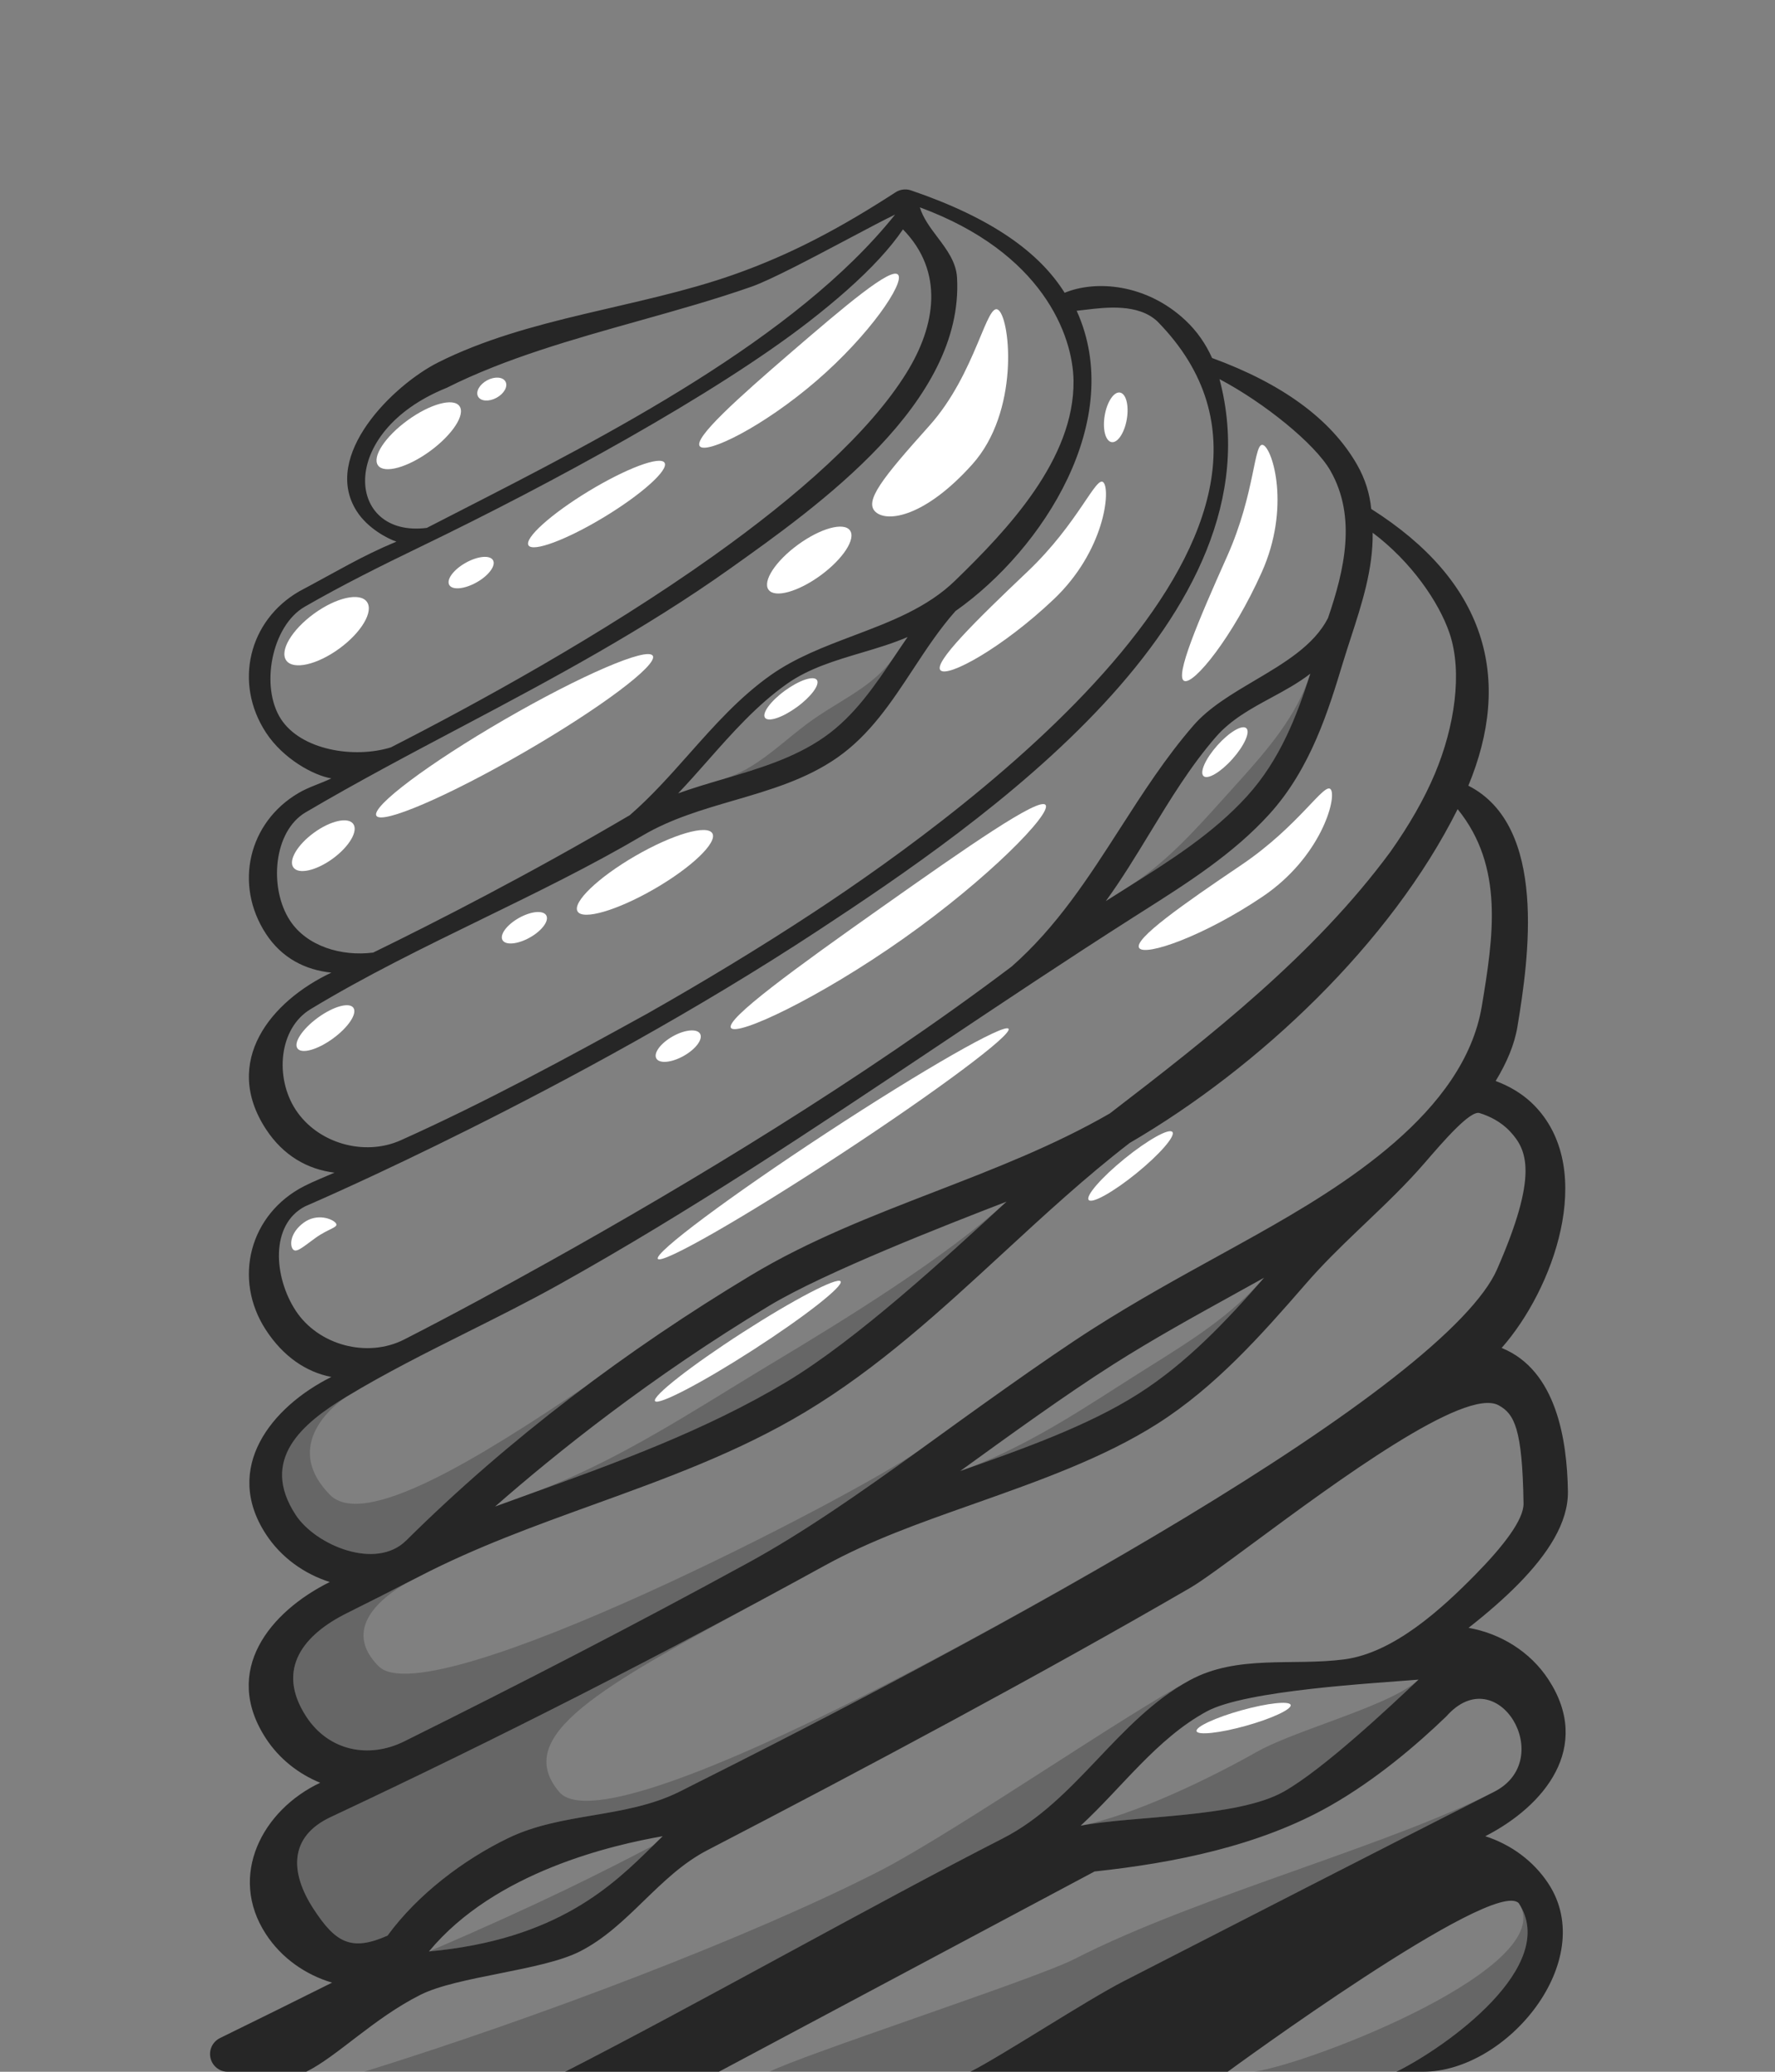 <svg width="300" height="350" viewBox="0 0 300 350" fill="none" xmlns="http://www.w3.org/2000/svg">
<rect x="0" y="0" width="300" height="350" fill="#808080" stroke="none"/>
<path opacity="0.7" fill-rule="evenodd" clip-rule="evenodd" d="M60.308 86.388C62.154 89.257 65.5 91 67 91.5C61 94 57 96.5 50.59 99.892C42.032 104.817 39.479 115.377 44.942 123.747C47.849 128.202 53 131 56 131.5C54.138 132.4 52.22 132.931 50.434 133.982C41.998 138.947 39.514 149.43 44.942 157.747C47.631 161.867 51.602 163.866 56.01 164.315C45.761 169.139 37.477 179.31 44.942 190.747C47.858 195.215 51.969 197.552 56.538 198.107C54.835 198.86 53.071 199.534 51.411 200.381C42.216 205.078 39.298 216.036 44.942 224.683C47.848 229.135 51.697 231.785 56.003 232.621C45.848 237.687 37.628 247.978 44.942 259.185C47.507 263.115 51.4 265.887 55.734 267.263C45.642 272.27 37.457 282.217 44.942 293.686C47.184 297.121 50.439 299.671 54.117 301.177C44.36 305.767 38.488 316.858 44.942 326.747C47.584 330.796 51.635 333.615 56.126 334.945C49.823 338.086 43.514 341.214 37.187 344.305L37.185 344.306C35.929 344.918 35.263 346.316 35.577 347.677C35.891 349.039 37.103 350.003 38.5 350.003L51.763 349.998C57.001 347.403 63.135 340.984 71.06 337C77.338 333.844 91.584 332.946 98.013 329.673C106.309 325.451 111.284 316.859 119.534 312.58C146.312 298.692 176.146 282.759 201.159 268.25C203.13 267.107 207.054 264.209 211.921 260.613C225.88 250.303 247.602 234.258 253.308 237.418C255.918 238.864 257.307 241.273 257.5 254C257.541 256.728 254.11 261.18 249.372 266C243.695 271.774 235.581 279.233 227.198 280.333C218.494 281.474 209.118 279.481 201.065 283.865C188.775 290.555 181.998 304.186 169.512 310.565C147.619 321.747 117.394 338.823 95.5 350.003L121.5 350.001L184.996 316.164C198.471 314.727 212.863 311.837 224.735 305.11C232.541 300.686 239.491 294.741 244.451 289.959C253.118 280.173 263.266 297.275 252.519 302.71C234.138 312.03 210.683 324.055 189.936 334.692L189.917 334.702C183.539 337.972 169.64 347.112 164 350L207.5 349.998C207.5 349.998 252.483 317 256.7 321.532C263.625 332.143 244.505 345.791 236 350.003L240.5 350C254.751 350 270.192 331.227 261.725 318.253C259.18 314.353 255.328 311.595 251.036 310.208C261.037 305.094 269.173 295.172 261.719 283.752C258.626 279.012 253.604 275.959 248.205 275.004C251.416 272.488 254.255 270.01 256.634 267.591C261.543 262.597 265.08 257.269 264.999 251.954C264.867 243.224 263.036 231.444 253.796 227.721C262.535 217.837 269.731 197.955 259.636 187.083C257.469 184.75 254.92 183.404 252.785 182.626C254.661 179.538 255.962 176.476 256.459 173.493C258.391 161.903 261.6 139.563 248.172 132.732C251.781 124.007 252.814 115.279 250.02 107.004C247.355 99.109 241.355 92.062 231.757 85.98C231.504 83.427 230.758 80.939 229.347 78.475C224.942 70.788 216.67 64.795 204.858 60.48C203.797 58.111 202.322 55.961 200.365 54.125C193.753 47.921 185.195 47.288 179.938 49.463C175.681 42.661 167.668 36.843 154.011 32.175C153.5 31.992 152.952 31.953 152.429 32.055C152.056 32.127 151.696 32.27 151.369 32.482C142.48 38.235 134.019 42.884 123.915 46.427C107.802 52.078 89.348 53.545 74.052 61.228C66.53 65.007 54.236 76.952 60.308 86.388ZM151.284 36.25C149.501 37.1 146.579 38.648 143.323 40.373C137.351 43.536 130.255 47.295 127 48.437C120.935 50.564 114.507 52.368 108.025 54.187C96.809 57.335 85.432 60.527 75.5 65.516C56.792 73.047 58.562 90.925 72.139 89.18C73.947 88.25 75.807 87.298 77.708 86.325L77.71 86.324C102.524 73.625 134.478 57.273 151.284 36.25ZM232 90C238.475 94.846 243.214 101.713 245 107.004C247.226 113.597 245.841 122.79 242.523 130.692C240.713 135.001 238.162 139.425 234.982 143.923C222.136 161.335 204.596 175.038 187.571 188.106C178.207 193.507 168.125 197.407 158.045 201.306C147.397 205.424 136.751 209.542 126.955 215.428C106.007 228.014 86.039 243.02 68.649 260.25C63.521 265.331 53.32 261.044 49.966 255.905C43.852 246.536 51.113 240.462 58.571 235.951C65.179 231.953 72.113 228.486 79.045 225.02C84.243 222.421 89.441 219.822 94.5 217C116.671 204.634 137.547 190.689 158.463 176.718C169.401 169.412 180.349 162.099 191.5 155C192.055 154.646 192.612 154.293 193.17 153.939C200.761 149.121 208.492 144.216 214.558 137.523C221.549 129.81 224.548 119.934 226.963 111.98C227.39 110.576 227.847 109.17 228.304 107.762C230.185 101.975 232.086 96.125 232 90ZM58.627 272.525C61.554 271.071 65.795 268.94 71.06 266.224C80.482 261.363 90.41 257.771 100.344 254.177C112.544 249.763 124.752 245.346 136.043 238.572C148.44 231.136 159.028 221.377 169.617 211.616C176.55 205.226 183.483 198.835 190.926 193.095C212.833 180.341 235.047 159.328 246.361 136.694C254.247 146.418 252.401 158.252 250.443 170C247.447 187.98 226.837 200.469 212.334 208.613C210.246 209.785 208.09 210.973 205.88 212.19C199.233 215.851 192.101 219.778 184.891 224.36C176.708 229.559 163.524 239.099 155.294 245.058C145.447 252.153 135.808 258.892 126.561 263.948C107.371 274.439 87.936 284.449 68.348 294.171C62.3 297.179 55.536 295.78 51.763 290C46.455 281.865 51.49 276.07 58.627 272.525ZM255.239 191.166C253.678 189.485 251.72 188.55 250.062 188.038C248.482 187.552 243.969 192.78 240.821 196.426C237.69 200.053 234.225 203.357 230.757 206.663C230.326 207.075 229.894 207.486 229.463 207.898C226.448 210.782 223.461 213.699 220.721 216.864C213.149 225.572 205.435 234.282 195.61 240.531C186.564 246.284 175.539 250.188 165.086 253.888C164.964 253.931 164.843 253.974 164.721 254.017C164.366 254.143 164.011 254.268 163.656 254.394C155.42 257.306 147.118 260.242 139.444 264.455C112.004 279.519 84.245 293.672 55.88 306.978C48.872 310.266 48.942 316.282 53 322.5C56.701 328.171 59.343 329.73 65.5 327C70.556 320.072 78.327 314.173 85.939 310.504C90.422 308.344 95.302 307.515 100.191 306.685C105.227 305.83 110.271 304.973 114.899 302.658C140.948 289.624 173.355 272.683 200.417 256.312C213.954 248.123 226.091 240.113 235.408 232.836C240.066 229.197 243.974 225.777 246.984 222.642C250.023 219.477 252.008 216.746 252.995 214.5C260.044 198.457 258.101 194.248 255.239 191.166ZM170.981 163.288C145.692 182.37 116.313 200.025 92.974 213.043C84.826 217.588 76.628 222.046 68.32 226.289C62.078 229.478 53.797 227.273 49.966 221.404C46.289 215.768 45.604 206.899 51.558 203.803L51.595 203.787C52.932 203.211 63.843 198.476 79.31 190.747C95.797 182.509 117.5 170.85 138.287 157.194C165.856 139.08 216.792 104.253 206.113 64.048C213.657 68.027 222.245 74.96 224.846 79.5C229.348 87.355 227.193 96.417 224.449 104.412C222.099 109.027 217.069 112.002 212.052 114.969C208.199 117.247 204.354 119.521 201.736 122.531C197.034 127.937 193.181 133.93 189.332 139.915C183.967 148.26 178.612 156.588 170.981 163.288ZM210.777 134.485C216.357 128.329 219.18 120.936 221.463 113.812C219.418 115.397 217.13 116.637 214.846 117.874C211.455 119.711 208.071 121.543 205.5 124.5C201.213 129.429 197.782 135.066 194.356 140.696C191.964 144.625 189.575 148.552 186.897 152.232C188.069 151.484 189.251 150.74 190.437 149.995C197.671 145.448 205.036 140.818 210.777 134.485ZM137.491 154.144C128.165 160.272 118.64 165.998 109.488 171.19C95.828 178.725 81.978 186.243 67.731 192.636C61.556 195.407 53.671 193.145 49.966 187.468C46.427 182.045 47.106 173.747 52.468 170.5C61.773 164.865 71.64 160.055 81.519 155.239C90.698 150.764 99.888 146.284 108.645 141.133C113.417 138.327 118.733 136.775 124.047 135.225C130.142 133.446 136.233 131.669 141.498 128C147.031 124.144 150.675 118.608 154.323 113.065C156.563 109.662 158.804 106.257 161.485 103.237C176.394 92.745 190.31 70.878 181.971 52.5C182.396 52.46 182.881 52.402 183.412 52.337C186.901 51.914 192.368 51.252 195.61 54.293C229.252 88.477 164.912 136.128 137.491 154.144ZM71.226 92.29C64.453 95.556 57.779 98.886 51.5 102.5C45.94 105.7 43.913 116.003 47.5 121.5C50.894 126.701 59.791 128.193 66.063 126.26C80.032 119.129 101.729 107.321 120.579 93.911C134.742 83.835 146.957 73.089 153.222 62.97C158.147 55.016 159.618 45.913 152.614 38.751C151.488 40.41 150.133 42.065 148.623 43.703C145.437 47.155 141.372 50.721 136.773 54.293C120.881 66.638 92.974 81.804 71.226 92.29ZM51.654 137.238C46.182 140.459 45.434 150.035 49 155.5C51.845 159.859 57.701 161.612 63.072 160.928C73.373 155.904 89.426 147.723 106.445 137.715C110.084 134.559 113.282 130.958 116.479 127.358C120.734 122.566 124.986 117.778 130.27 114.049C134.47 111.085 139.383 109.227 144.288 107.372C150.498 105.023 156.694 102.68 161.412 98.105C170.239 89.545 181.623 77.561 181.44 64.297C181.335 56.666 176.214 42.664 155.463 35.029C156.031 36.867 157.234 38.463 158.438 40.061C160.022 42.162 161.608 44.266 161.756 46.928C162.925 67.975 138.491 85.335 123.337 96.101C109.031 106.265 93.615 114.556 78.122 122.737C69.226 127.434 60.328 132.133 51.654 137.238ZM239.752 283.752C235.065 288.182 223.763 298.825 217 302.658C209.091 307.14 191.512 306.711 182.645 308.429C189.62 302.001 195.494 293.729 203.934 289.135C210.589 285.512 232.46 284.367 239.752 283.752ZM72.5 329.673C94.216 327.687 103.607 318.452 110.379 311.792C110.935 311.245 111.474 310.715 112 310.208C103.648 311.664 83.681 316.164 72.5 329.673ZM192.39 235.468C200.593 230.251 207.296 223.14 213.645 215.862C212.019 216.767 210.391 217.667 208.762 218.566L208.757 218.569L208.752 218.572C201.789 222.418 194.824 226.265 188.109 230.532C180.092 235.626 170.527 242.55 162.293 248.511C173.108 244.685 183.909 240.863 192.39 235.468ZM130.045 220.571C110.033 232.595 93.859 245.587 83.681 254.51C85.523 253.838 87.368 253.172 89.213 252.506L89.214 252.505L89.217 252.504L89.22 252.503L89.223 252.502C104.214 247.088 119.218 241.669 132.957 233.427C144.792 226.328 159.993 212.335 170.116 203.005C159.891 206.952 139.46 214.914 130.045 220.571ZM153.403 107.615C150.905 108.695 148.229 109.49 145.548 110.287C141.133 111.6 136.703 112.917 133.027 115.512C127.908 119.124 123.748 123.831 119.603 128.522C117.958 130.382 116.316 132.24 114.617 134.027C117.072 133.143 119.615 132.392 122.168 131.638C128.154 129.87 134.195 128.086 139.285 124.538C144.388 120.982 147.855 115.828 151.284 110.73C151.987 109.685 152.689 108.642 153.403 107.615Z" fill="black"/>
<g opacity="0.2">
<path d="M236.005 350C244.513 345.786 263.624 332.141 256.7 321.532C263.625 332.143 222 348.5 211.921 350.003L236.005 350Z" fill="black"/>
<path d="M164.002 349.999C166.739 348.597 171.42 345.724 176.243 342.764C181.359 339.624 186.634 336.385 189.917 334.702L189.936 334.692C210.683 324.055 234.138 312.03 252.519 302.71C243.691 307.186 231.747 311.435 219.418 315.82C206.076 320.566 192.283 325.472 181.5 331C178.21 332.687 166.125 336.92 154.42 341.02C143.431 344.869 132.776 348.602 130.045 350L164.002 349.999Z" fill="black"/>
<path d="M95.502 350.002C106.464 344.404 119.515 337.328 132.562 330.254C145.573 323.2 158.581 316.148 169.512 310.565C175.879 307.312 180.762 302.173 185.648 297.031C190.344 292.089 195.043 287.143 201.065 283.865C195.398 286.95 186.435 292.702 177.196 298.63C166.4 305.558 155.228 312.727 148.5 316.164C126.608 327.346 90.5 341 61.5 350.003L95.502 350.002Z" fill="black"/>
<path d="M58.571 235.95C51.113 240.462 43.852 246.536 49.966 255.905C53.32 261.044 63.521 265.331 68.649 260.25C78.105 250.881 88.323 242.17 99.047 234.147C80.664 246.579 61.443 258.357 55.734 252.502C46.779 243.317 58.571 235.95 58.571 235.95Z" fill="black"/>
<path d="M68.703 267.436C64.521 269.58 61.104 271.295 58.627 272.525C51.49 276.069 46.455 281.865 51.763 290C55.536 295.78 62.3 297.179 68.347 294.171C87.936 284.448 107.371 274.439 126.561 263.948C135.808 258.892 145.447 252.153 155.294 245.058C145.285 252.27 72.56 290.059 64 281.5C57.607 275.107 64.701 269.742 68.703 267.436Z" fill="black"/>
<path d="M200.417 256.312C187.442 264.161 103.526 313.418 94.5 302.71C86.471 293.185 101.639 284.966 128.794 270.252C129.601 269.815 130.42 269.371 131.249 268.922C106.478 282.325 81.424 294.995 55.88 306.978C48.872 310.266 48.942 316.282 53 322.5C56.701 328.171 59.343 329.73 65.5 327C70.556 320.072 78.327 314.173 85.939 310.504C90.422 308.343 95.302 307.515 100.191 306.685C105.227 305.83 110.271 304.973 114.899 302.658C140.948 289.624 173.355 272.683 200.417 256.312Z" fill="black"/>
<path d="M221.463 113.812C219.18 120.936 214.332 126.576 208.752 132.732C208.111 133.439 207.475 134.146 206.842 134.852C201.796 140.467 196.864 145.955 190.437 149.995C197.671 145.448 205.036 140.818 210.777 134.485C216.357 128.329 219.18 120.936 221.463 113.812Z" fill="black"/>
<path d="M223.983 291.152C230.365 288.799 237.001 286.352 239.752 283.751C235.065 288.182 223.763 298.825 217 302.658C211.74 305.638 202.203 306.447 193.796 307.16C189.562 307.519 185.615 307.853 182.645 308.429C191.512 306.71 204.424 300.482 212.334 296C215.127 294.417 219.492 292.807 223.983 291.152Z" fill="black"/>
<path d="M72.5 329.673C91.5 321.532 102 316.164 110.379 311.792C103.607 318.451 94.216 327.687 72.5 329.673Z" fill="black"/>
<path d="M194.688 230.612C193.637 231.271 192.574 231.938 191.5 232.621C190.692 233.135 189.872 233.66 189.038 234.193C181.123 239.26 172.078 245.049 162.293 248.511C173.108 244.685 183.909 240.863 192.39 235.468C200.593 230.251 207.296 223.14 213.644 215.862C208.127 222.187 201.669 226.236 194.688 230.612Z" fill="black"/>
<path d="M170.116 203.005C159.993 212.335 144.792 226.328 132.957 233.427C119.232 241.66 104.245 247.076 89.27 252.485C101.514 248.056 112.462 241.339 123.552 234.535C126.022 233.02 128.5 231.5 131 230C142.835 222.9 159.993 212.335 170.116 203.005Z" fill="black"/>
<path d="M151.284 110.73C147.855 115.828 144.388 120.982 139.285 124.538C134.195 128.085 128.154 129.87 122.168 131.638C126.328 130.409 129.648 127.705 132.995 124.979C134.464 123.782 135.938 122.582 137.491 121.5C138.88 120.531 140.282 119.669 141.655 118.825C145.324 116.57 148.789 114.44 151.284 110.73Z" fill="black"/>
</g>
<path d="M218.14 288.033C218.342 288.758 214.946 290.338 210.555 291.561C206.164 292.784 202.441 293.188 202.239 292.463C202.037 291.738 205.433 290.159 209.824 288.936C214.215 287.712 217.938 287.309 218.14 288.033Z" fill="white"/>
<path d="M198.151 191.234C198.704 191.916 195.985 195.039 192.078 198.21C188.17 201.381 184.554 203.399 184.001 202.717C183.448 202.036 186.168 198.913 190.075 195.742C193.982 192.571 197.598 190.553 198.151 191.234Z" fill="white"/>
<path d="M151.787 46.407C152.948 47.755 146.993 56.584 137.974 64.351C128.955 72.118 119.447 76.755 118.287 75.407C117.126 74.06 124.752 67.237 133.771 59.471C142.791 51.704 150.627 45.06 151.787 46.407Z" fill="white"/>
<path d="M176.724 136.001C177.749 137.454 167.022 148.455 152.72 158.546C138.417 168.637 124.574 175.112 123.548 173.659C122.523 172.206 134.705 163.374 149.007 153.284C163.309 143.193 175.699 134.547 176.724 136.001Z" fill="white"/>
<path d="M186.5 81.5C187.724 82.791 186.726 93.058 178.089 101.248C169.452 109.438 160.178 114.526 158.954 113.236C157.731 111.945 165.021 104.765 173.657 96.575C182.294 88.385 185.276 80.21 186.5 81.5Z" fill="white"/>
<path d="M213.51 75.191C215.133 75.917 218.125 85.789 213.263 96.654C208.401 107.518 201.767 115.757 200.144 115.031C198.52 114.304 202.523 104.887 207.384 94.023C212.246 83.159 211.886 74.464 213.51 75.191Z" fill="white"/>
<path d="M224.936 133.387C225.93 134.861 223.254 144.824 213.387 151.479C203.519 158.135 193.533 161.625 192.538 160.151C191.544 158.676 199.917 152.795 209.785 146.14C219.653 139.484 223.941 131.912 224.936 133.387Z" fill="white"/>
<path d="M168.797 52.413C170.803 54.212 172.286 69.577 164.339 78.438C156.393 87.299 150.006 88.299 148 86.5C145.993 84.701 149.127 80.784 157.073 71.922C165.02 63.061 166.79 50.613 168.797 52.413Z" fill="white"/>
<path d="M77.652 68.602C78.7 70.039 76.47 73.449 72.672 76.219C68.874 78.989 64.945 80.069 63.897 78.632C62.849 77.195 65.079 73.785 68.877 71.015C72.675 68.245 76.604 67.165 77.652 68.602Z" fill="white"/>
<path d="M49.477 211.011C50.007 211.737 50.997 210.828 53.262 209.176C55.527 207.525 57.298 207.375 56.768 206.649C56.239 205.923 53.609 204.895 51.344 206.547C49.08 208.198 48.948 210.285 49.477 211.011Z" fill="white"/>
<path d="M59.7 139.185C60.58 140.392 59.031 143.02 56.24 145.055C53.449 147.09 50.474 147.762 49.593 146.555C48.713 145.348 50.262 142.72 53.053 140.685C55.844 138.65 58.82 137.978 59.7 139.185Z" fill="white"/>
<path d="M62.005 101.665C63.191 103.29 61.104 106.83 57.346 109.571C53.587 112.312 49.579 113.217 48.393 111.591C47.208 109.966 49.294 106.426 53.053 103.685C56.812 100.944 60.82 100.039 62.005 101.665Z" fill="white"/>
<path d="M59.719 170.244C60.426 171.214 58.887 173.541 56.281 175.441C53.675 177.342 50.988 178.096 50.281 177.126C49.573 176.156 51.113 173.829 53.719 171.928C56.325 170.028 59.012 169.273 59.719 170.244Z" fill="white"/>
<path d="M143.652 89.602C144.7 91.039 142.47 94.449 138.672 97.219C134.874 99.989 130.945 101.069 129.897 99.632C128.849 98.195 131.079 94.785 134.877 92.015C138.675 89.245 142.604 88.165 143.652 89.602Z" fill="white"/>
<path d="M138.062 114.867C138.621 115.634 137.112 117.686 134.692 119.451C132.272 121.215 129.858 122.025 129.299 121.258C128.74 120.492 130.248 118.44 132.668 116.675C135.088 114.91 137.503 114.101 138.062 114.867Z" fill="white"/>
<path d="M142.079 216.475C142.593 217.272 135.987 222.444 127.325 228.027C118.662 233.61 111.223 237.489 110.709 236.692C110.195 235.894 116.801 230.722 125.464 225.139C134.126 219.557 141.565 215.677 142.079 216.475Z" fill="white"/>
<path d="M210.641 123.02C211.349 123.652 210.306 125.976 208.313 128.211C206.319 130.446 204.129 131.746 203.421 131.115C202.713 130.483 203.755 128.159 205.749 125.924C207.743 123.689 209.933 122.389 210.641 123.02Z" fill="white"/>
<path d="M110.334 110.788C111.224 112.327 101.487 119.624 88.585 127.086C75.683 134.548 64.502 139.349 63.612 137.809C62.722 136.27 72.459 128.973 85.361 121.511C98.263 114.049 109.443 109.248 110.334 110.788Z" fill="white"/>
<path d="M120.399 140.788C121.289 142.327 116.91 146.525 110.618 150.165C104.325 153.804 98.502 155.506 97.612 153.967C96.722 152.427 101.101 148.229 107.393 144.59C113.686 140.95 119.509 139.248 120.399 140.788Z" fill="white"/>
<path d="M170.462 173.803C171.115 174.799 158.374 184.306 142.004 195.038C125.634 205.77 111.835 213.663 111.182 212.667C110.529 211.671 123.27 202.164 139.64 191.432C156.01 180.7 169.809 172.807 170.462 173.803Z" fill="white"/>
<path d="M112.322 78.18C113.052 79.383 108.494 83.481 102.143 87.332C95.792 91.183 90.051 93.329 89.321 92.125C88.592 90.921 93.149 86.824 99.5 82.973C105.852 79.122 111.592 76.976 112.322 78.18Z" fill="white"/>
<path d="M83.329 94.649C83.842 95.56 82.601 97.231 80.557 98.382C78.514 99.532 76.442 99.727 75.929 98.816C75.416 97.905 76.657 96.234 78.7 95.083C80.744 93.933 82.816 93.738 83.329 94.649Z" fill="white"/>
<path d="M92.329 154.649C92.842 155.56 91.601 157.231 89.557 158.382C87.514 159.532 85.442 159.727 84.929 158.816C84.416 157.905 85.657 156.234 87.7 155.083C89.744 153.933 91.816 153.738 92.329 154.649Z" fill="white"/>
<path d="M118.329 174.649C118.842 175.56 117.601 177.231 115.557 178.382C113.514 179.532 111.441 179.727 110.929 178.816C110.416 177.905 111.657 176.234 113.7 175.083C115.744 173.933 117.816 173.738 118.329 174.649Z" fill="white"/>
<path d="M189.293 66.318C190.323 66.494 190.839 68.51 190.445 70.822C190.051 73.134 188.896 74.865 187.866 74.69C186.835 74.514 186.319 72.498 186.713 70.186C187.107 67.874 188.262 66.142 189.293 66.318Z" fill="white"/>
<path d="M85.439 64.473C85.88 65.286 85.198 66.508 83.916 67.203C82.635 67.897 81.239 67.8 80.798 66.987C80.357 66.174 81.039 64.951 82.32 64.257C83.602 63.563 84.998 63.659 85.439 64.473Z" fill="white"/>
</svg>
